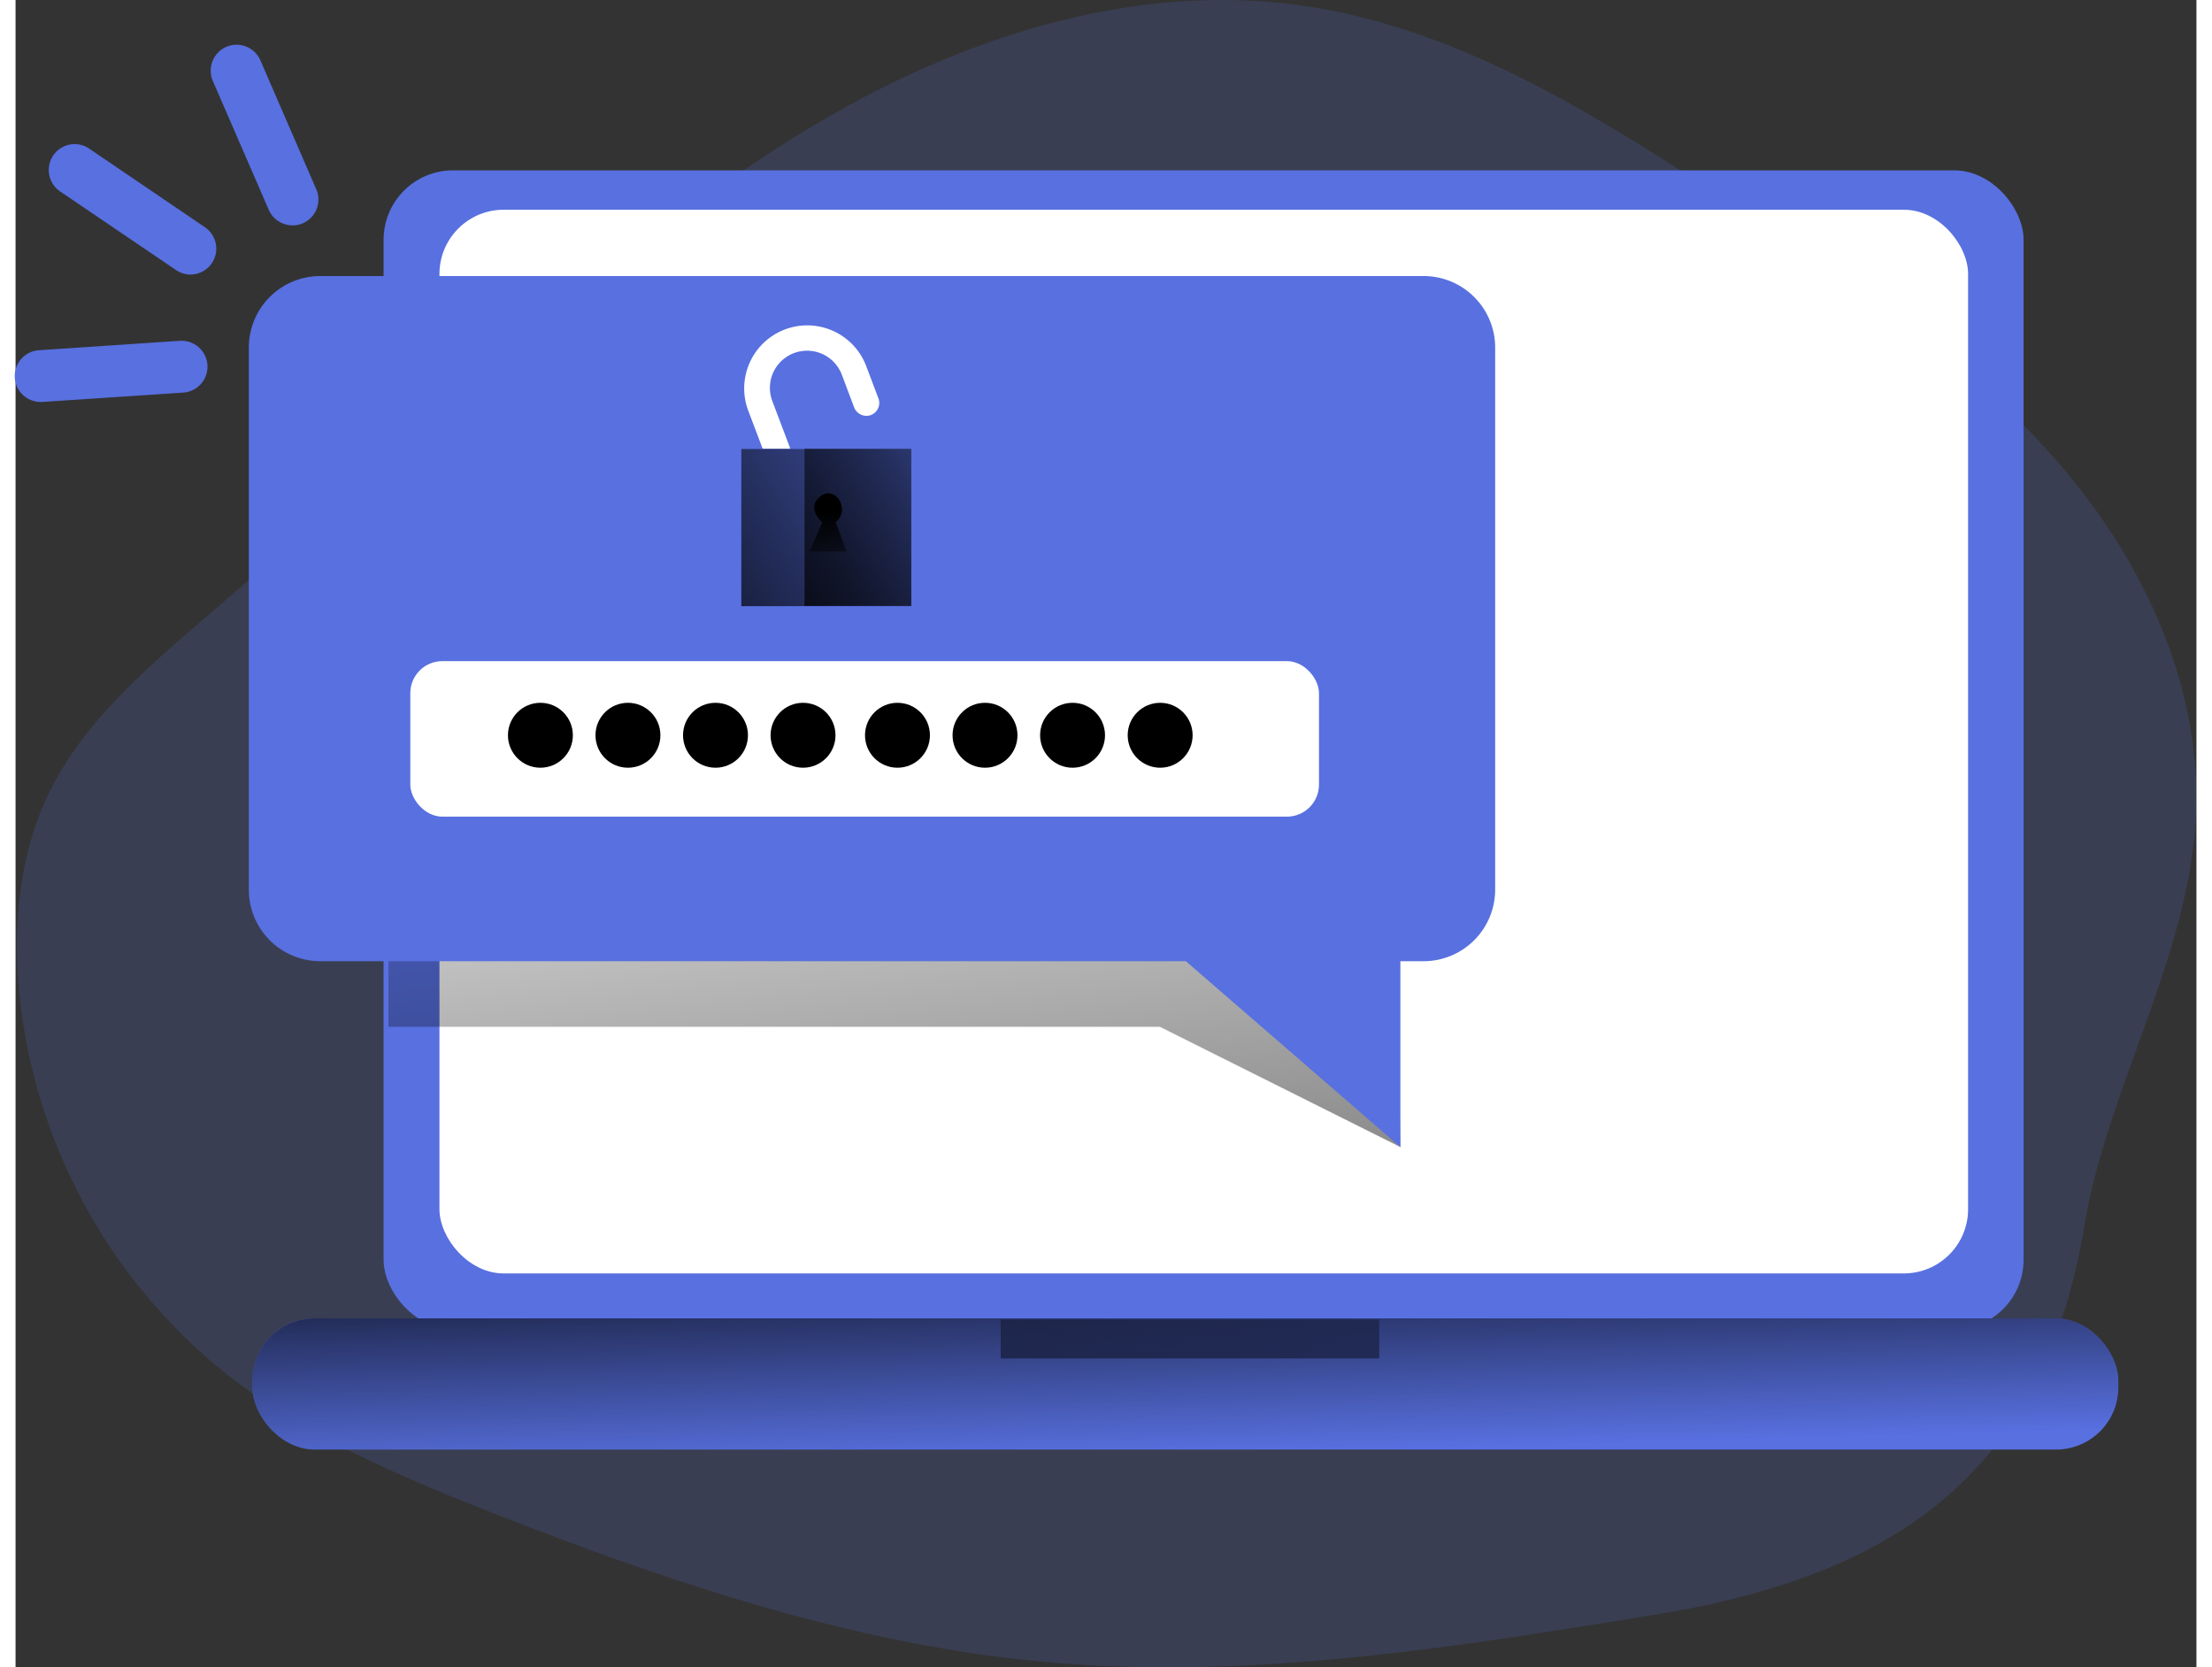 <svg id="Layer_1" data-name="Layer 1" xmlns="http://www.w3.org/2000/svg" xmlns:xlink="http://www.w3.org/1999/xlink" viewBox="0 0 421.26 322.03" width="406" height="306" class="illustration"><rect x="0" y="0" width="421.26" height="322.03" fill="#333333" stroke="none"/><defs><linearGradient id="linear-gradient" x1="170.51" y1="103.77" x2="205.81" y2="388.4" gradientUnits="userSpaceOnUse"><stop offset="0" stop-opacity="0"></stop><stop offset="0.99"></stop></linearGradient><linearGradient id="linear-gradient-2" x1="226.33" y1="280.91" x2="224.92" y2="228.82" xlink:href="#linear-gradient"></linearGradient><linearGradient id="linear-gradient-3" x1="202.61" y1="72.94" x2="110.36" y2="131.04" xlink:href="#linear-gradient"></linearGradient><linearGradient id="linear-gradient-4" x1="197.85" y1="79.71" x2="127.35" y2="124.11" xlink:href="#linear-gradient"></linearGradient><linearGradient id="linear-gradient-5" x1="159.09" y1="137.11" x2="158.78" y2="123.36" xlink:href="#linear-gradient"></linearGradient><linearGradient id="linear-gradient-6" x1="227.03" y1="237.99" x2="226.55" y2="294.8" xlink:href="#linear-gradient"></linearGradient></defs><title>Password</title><path d="M396,113.25c-17.19-19.53-39.22-34.06-61-48.35-26.33-17.3-53.81-35.05-85-39.34-29.79-4.1-60.21,4.68-86.61,19.09S114,78.86,91.21,98.5L37.58,144.76c-11.28,9.73-22.88,19.86-29.3,33.3-5.45,11.4-6.74,24.44-5.7,37a107.94,107.94,0,0,0,39.05,74C57.21,301.69,76,309.66,94.69,317c34.34,13.44,69.74,25.3,106.47,28.6,39.22,3.53,78.58-2.82,117.44-9.15,47.72-7.77,75.1-28.06,83-75.07,4.29-25.44,18.2-48.49,21.12-74C425.89,159.91,413.77,133.48,396,113.25Z" transform="translate(-1.99 -24.55)" fill="#5870E0" opacity="0.18" style="isolation: isolate;"></path><rect x="71.09" y="32.9" width="316.78" height="223.86" rx="13.42" fill="#5870E0"></rect><rect x="81.88" y="40.51" width="295.27" height="205.46" rx="12.41" fill="#fff"></rect><polygon points="267.49 221.56 221.03 198.33 72.03 198.33 72.03 144.69 285.8 144.69 266.79 183.08 267.49 221.56" fill="url(#linear-gradient)"></polygon><path d="M287.79,91.67V196.38A13.83,13.83,0,0,1,274,210.21H60.85a13.8,13.8,0,0,1-13.8-13.83V91.67a13.8,13.8,0,0,1,13.8-13.8H274A13.82,13.82,0,0,1,287.79,91.67Z" transform="translate(-1.99 -24.55)" fill="#5870E0"></path><path d="M167.21,104.72a2.55,2.55,0,0,1-3.23-1.45l-2.42-6.43a7.18,7.18,0,0,0-13.43,5.08l3.35,8.85a2.5,2.5,0,0,1,.12.45h-5.3l-2.85-7.53a12.18,12.18,0,0,1,22.78-8.62l2.43,6.42A2.5,2.5,0,0,1,167.21,104.72Z" transform="translate(-1.99 -24.55)" fill="#fff"></path><rect x="45.75" y="254.65" width="360.42" height="25.34" rx="12.02" fill="#5870E0"></rect><rect x="45.75" y="254.65" width="360.42" height="25.34" rx="12.02" fill="url(#linear-gradient-2)"></rect><polygon points="225.25 184.96 267.49 221.56 267.49 176.86 225.25 184.96" fill="#5870E0"></polygon><rect x="76.25" y="127.7" width="175.52" height="30.04" rx="6.19" fill="#fff"></rect><rect x="140.19" y="86.73" width="32.85" height="30.35" fill="url(#linear-gradient-3)"></rect><rect x="152.4" y="86.67" width="20.6" height="30.35" fill="url(#linear-gradient-4)"></rect><path d="M157.82,125.44s-3.24-2.7-.41-5,6,2.5,3,5l2.11,5.63H155.4Z" transform="translate(-1.99 -24.55)" fill="url(#linear-gradient-5)"></path><circle cx="101.38" cy="142.02" r="6.27"></circle><circle cx="118.29" cy="142.02" r="6.27"></circle><circle cx="135.2" cy="142.02" r="6.27"></circle><circle cx="152.11" cy="142.02" r="6.27"></circle><circle cx="170.35" cy="142.02" r="6.27"></circle><circle cx="187.26" cy="142.02" r="6.27"></circle><circle cx="204.17" cy="142.02" r="6.27"></circle><circle cx="221.09" cy="142.02" r="6.27"></circle><path d="M55.48,68.08a5,5,0,0,1-4.58-3L40.1,40.2a5,5,0,1,1,9.18-4L60.07,61.09a5,5,0,0,1-4.59,7Z" transform="translate(-1.99 -24.55)" fill="#5870E0"></path><path d="M7,102.19a5,5,0,0,1-.33-10l27.05-1.81a5,5,0,1,1,.67,10L7.33,102.18Z" transform="translate(-1.99 -24.55)" fill="#5870E0"></path><path d="M35.77,77.58A4.94,4.94,0,0,1,33,76.72L10.53,61.48a5,5,0,0,1,5.62-8.27L38.58,68.45a5,5,0,0,1-2.81,9.13Z" transform="translate(-1.99 -24.55)" fill="#5870E0"></path><rect x="190.29" y="254.88" width="73.12" height="7.51" fill="url(#linear-gradient-6)"></rect></svg>